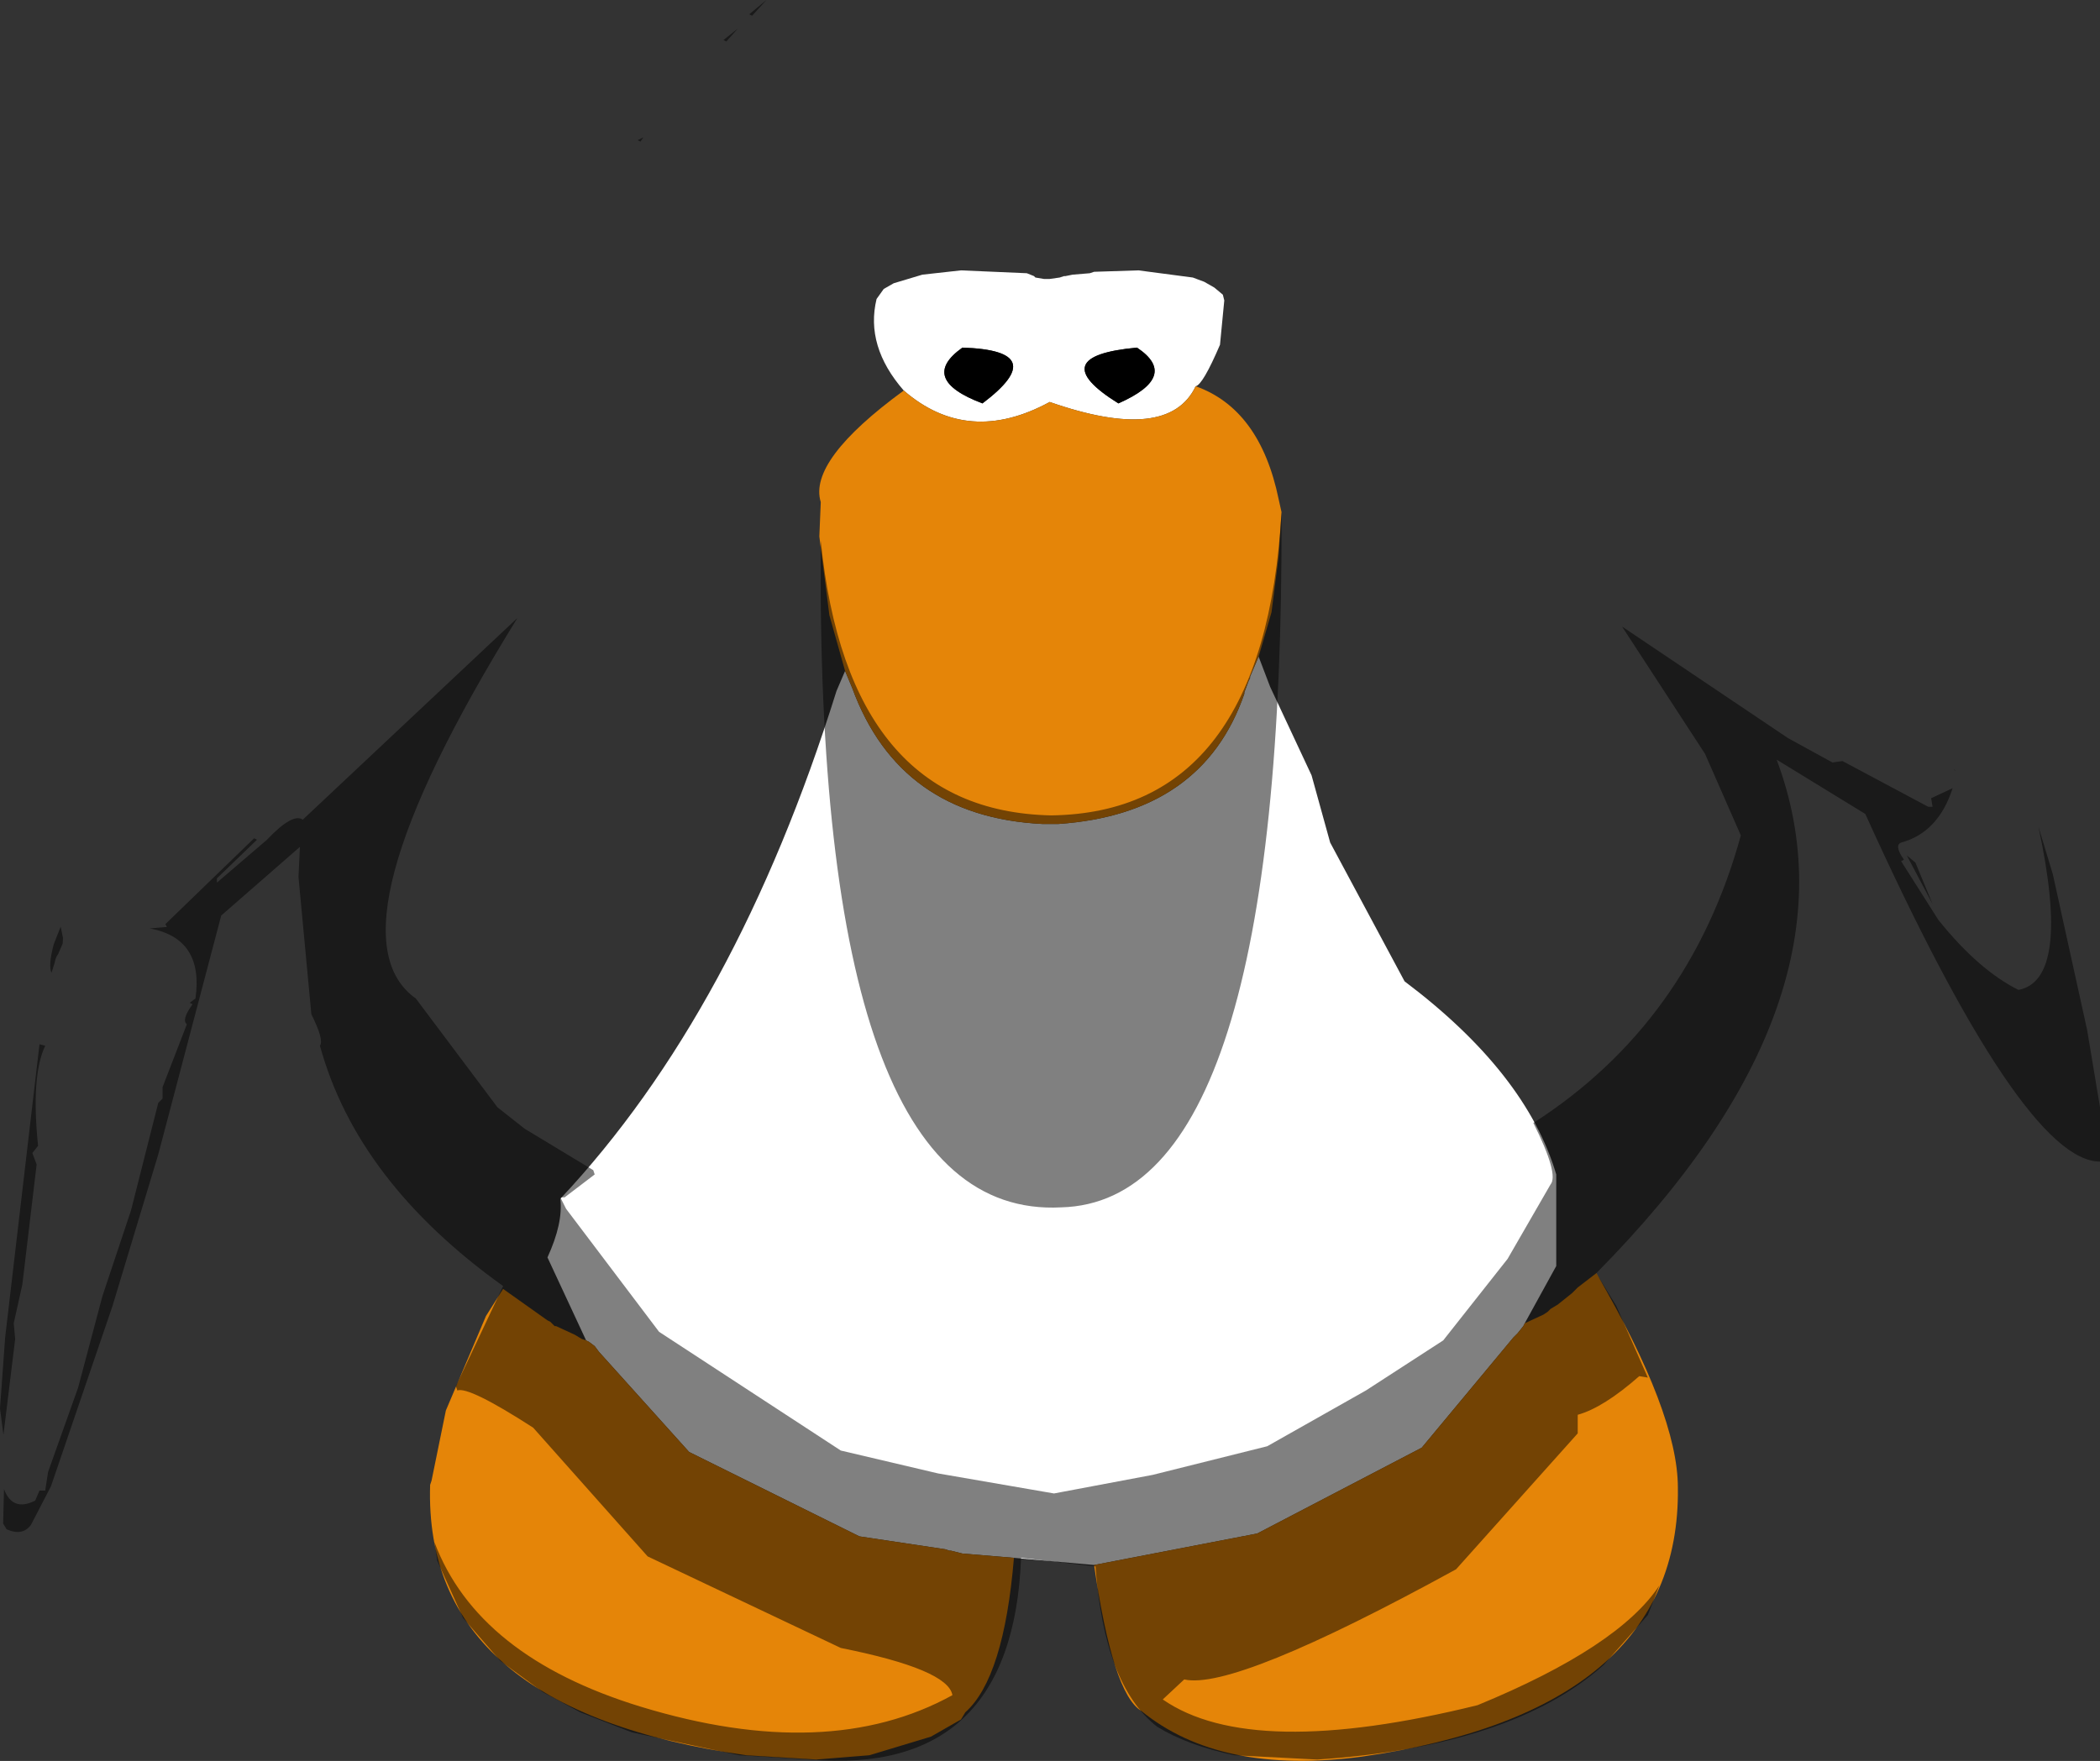 <?xml version="1.0" encoding="UTF-8" standalone="no"?>
<svg xmlns:ffdec="https://www.free-decompiler.com/flash" xmlns:xlink="http://www.w3.org/1999/xlink" ffdec:objectType="shape" height="307.75px" width="366.9px" xmlns="http://www.w3.org/2000/svg">
  <rect width="100%" height="100%" fill="#333333" stroke="none"/>
  <g transform="matrix(1.0, 0.0, 0.0, 1.0, 182.65, 106.0)">
    <path d="M-24.75 -37.75 Q-31.5 -45.5 -29.5 -53.75 L-28.25 -55.5 -26.5 -56.5 -21.5 -58.0 -14.75 -58.75 -3.25 -58.25 -2.0 -57.75 -1.75 -57.5 -0.25 -57.25 0.75 -57.25 2.5 -57.5 3.25 -57.75 3.5 -57.75 4.75 -58.0 7.75 -58.25 8.5 -58.5 16.25 -58.75 25.75 -57.5 27.75 -56.75 29.5 -55.75 31.0 -54.5 31.25 -53.5 30.5 -45.75 Q27.5 -38.75 26.25 -38.5 21.5 -28.5 0.75 -35.75 -13.5 -28.0 -24.75 -37.75 M37.25 8.75 L39.25 14.0 46.5 29.5 49.75 41.25 62.75 65.5 Q84.0 81.5 89.25 99.25 L89.25 115.25 83.75 125.25 83.5 125.75 82.5 127.0 81.75 127.75 65.75 147.0 37.0 162.0 8.5 167.5 -5.5 166.25 -14.5 165.5 -16.5 165.0 -16.75 165.0 -17.5 164.75 -32.5 162.5 -62.25 147.75 -78.0 130.25 -78.75 129.25 -79.75 128.5 -80.25 128.25 -87.0 113.75 Q-84.25 107.75 -84.75 103.5 -54.0 70.75 -36.5 14.75 L-35.0 11.25 -33.75 14.25 Q-25.5 36.75 -0.5 38.0 L2.25 38.0 Q27.5 36.25 34.75 15.25 L34.75 15.0 35.5 13.0 35.75 12.5 35.75 12.25 37.25 8.75 M16.0 -45.25 Q-0.5 -43.75 12.75 -35.5 23.5 -40.25 16.0 -45.25 M-14.5 -45.25 Q-22.25 -39.75 -11.0 -35.5 1.25 -44.75 -14.5 -45.25" fill="#ffffff" fill-rule="evenodd" stroke="none"/>
    <path d="M-24.75 -37.75 Q-13.5 -28.0 0.75 -35.75 21.5 -28.5 26.25 -38.5 37.5 -34.5 40.75 -18.75 L41.25 -16.5 40.75 -8.75 39.5 1.0 37.25 8.75 35.75 12.25 35.75 12.5 35.5 13.0 34.75 15.0 34.75 15.25 Q27.5 36.25 2.25 38.0 L-0.5 38.0 Q-25.5 36.75 -33.75 14.25 L-35.0 11.25 -37.75 1.5 -39.5 -12.25 -39.25 -18.25 Q-41.5 -25.5 -24.75 -37.75 M83.75 125.25 L87.0 123.75 87.75 123.25 88.25 122.75 89.5 122.0 92.0 120.0 93.0 119.0 96.25 116.5 Q110.5 141.0 110.5 154.0 111.0 193.0 55.25 201.0 30.5 204.25 16.75 193.0 11.75 190.0 8.5 167.5 L37.0 162.0 65.75 147.0 81.75 127.75 82.5 127.0 83.5 125.75 83.75 125.25 M-5.5 166.25 Q-7.25 187.25 -14.0 193.25 L-14.75 194.5 -20.0 197.5 -30.75 200.75 -40.0 201.5 -52.25 200.75 Q-108.75 192.75 -107.5 153.5 L-107.25 152.75 -104.75 140.5 -97.75 124.0 -94.75 119.25 -87.0 124.75 -86.5 125.0 -85.75 125.75 -85.5 125.75 -82.25 127.25 -81.0 128.0 -80.25 128.25 -79.75 128.5 -78.75 129.25 -78.0 130.25 -62.25 147.75 -32.5 162.5 -17.5 164.75 -16.75 165.0 -16.5 165.0 -14.5 165.5 -5.5 166.25" fill="#e58508" fill-rule="evenodd" stroke="none"/>
    <path d="M16.0 -45.25 Q23.5 -40.25 12.75 -35.5 -0.5 -43.75 16.0 -45.25 M-14.5 -45.25 Q1.25 -44.75 -11.0 -35.5 -22.25 -39.75 -14.5 -45.25" fill="#000000" fill-rule="evenodd" stroke="none"/>
    <path d="M-51.75 -103.5 L-48.75 -106.0 -51.25 -103.25 -51.75 -103.5 M-71.25 -81.5 L-70.25 -82.0 -70.75 -81.25 -71.25 -81.5 M-56.25 -99.0 L-53.75 -101.0 -55.75 -98.75 -56.25 -99.0 M-144.75 48.25 L-136.0 40.75 Q-131.5 36.0 -129.75 37.25 L-92.25 2.0 Q-126.25 57.0 -110.0 68.5 L-95.75 87.5 -91.0 91.25 -79.0 98.5 -78.75 99.25 -84.0 103.25 -84.75 103.25 -83.75 105.25 -67.5 126.75 -35.75 147.5 -18.75 151.5 1.5 155.0 18.75 151.75 38.75 146.75 56.0 137.0 69.5 128.25 80.75 114.0 88.25 101.0 Q89.75 99.25 85.25 90.25 112.5 72.75 121.5 40.0 L115.25 25.75 100.75 3.5 129.75 23.0 137.5 27.25 139.25 27.0 154.25 35.0 155.0 35.0 154.75 33.5 158.5 31.75 Q156.0 39.5 149.5 41.25 148.25 41.75 150.0 44.25 L149.5 44.5 156.0 54.75 Q163.0 63.5 170.0 67.0 179.25 65.25 173.5 38.5 L176.0 46.75 182.0 74.0 184.25 87.5 184.25 97.0 Q170.75 97.0 143.25 36.25 L127.75 26.75 Q143.5 68.75 96.25 116.5 L99.75 122.25 105.25 134.75 103.75 134.5 Q97.5 140.0 93.0 141.25 L93.0 144.5 71.75 168.25 Q33.0 189.5 24.25 187.5 L20.5 191.0 Q36.0 201.75 75.5 192.0 100.15 181.85 107.25 171.1 L105.25 176.25 97.5 185.0 Q81.5 199.25 47.5 201.5 L33.0 200.75 Q24.75 199.0 19.5 195.75 10.25 188.5 8.75 167.75 L-4.25 166.25 Q-5.75 204.5 -41.25 201.5 L-53.5 200.75 -72.25 196.75 -81.25 193.25 -87.75 189.75 -95.25 184.25 -101.75 176.75 -106.25 166.75 -106.75 163.5 Q-99.25 183.5 -70.75 192.25 -38.0 202.25 -16.25 190.25 -17.0 185.75 -35.75 182.0 L-69.5 166.0 -89.5 143.5 Q-100.75 136.25 -102.75 137.0 L-103.0 136.25 -94.75 118.75 Q-120.25 100.5 -126.75 76.75 -126.0 75.75 -128.25 71.25 L-130.5 47.25 -130.25 42.0 -144.0 54.0 -155.0 95.75 -163.0 122.25 -173.75 153.75 -177.25 160.5 Q-178.75 162.5 -181.5 161.25 L-182.1 160.25 -181.95 154.25 Q-180.45 158.25 -176.5 156.25 L-175.75 154.5 -174.75 154.5 -174.25 151.25 -169.0 136.5 -164.75 120.5 -159.75 105.5 -155.0 86.75 -154.25 86.0 -154.25 84.0 -150.0 73.0 Q-151.0 72.25 -149.0 69.5 L-149.5 69.25 -148.5 68.5 Q-147.0 58.0 -156.5 56.25 L-153.5 56.0 -153.75 55.5 -138.25 40.5 -137.75 40.75 -144.75 47.5 -144.75 48.25 M-171.65 57.9 L-171.7 58.9 -172.5 60.75 Q-172.9 61.2 -173.1 62.25 L-173.65 64.0 Q-174.25 62.75 -173.25 59.0 L-172.05 55.95 -171.65 57.9 M-177.0 95.5 L-176.25 97.5 -178.75 118.5 -180.25 125.25 -180.0 128.0 -182.05 144.75 -182.65 140.15 -181.75 127.75 -175.75 76.5 -174.75 76.75 Q-177.25 82.0 -176.0 94.25 L-177.0 95.5 M158.85 28.5 L159.0 28.75 158.75 28.5 158.85 28.5 M152.0 44.75 L155.0 52.0 150.5 43.5 152.0 44.75 M-39.25 -11.5 Q-34.5 35.75 1.0 36.5 38.25 36.0 41.25 -16.5 41.75 104.0 2.75 105.0 -40.25 107.25 -39.25 -11.5" fill="#000000" fill-opacity="0.498" fill-rule="evenodd" stroke="none"/>
  </g>
</svg>
